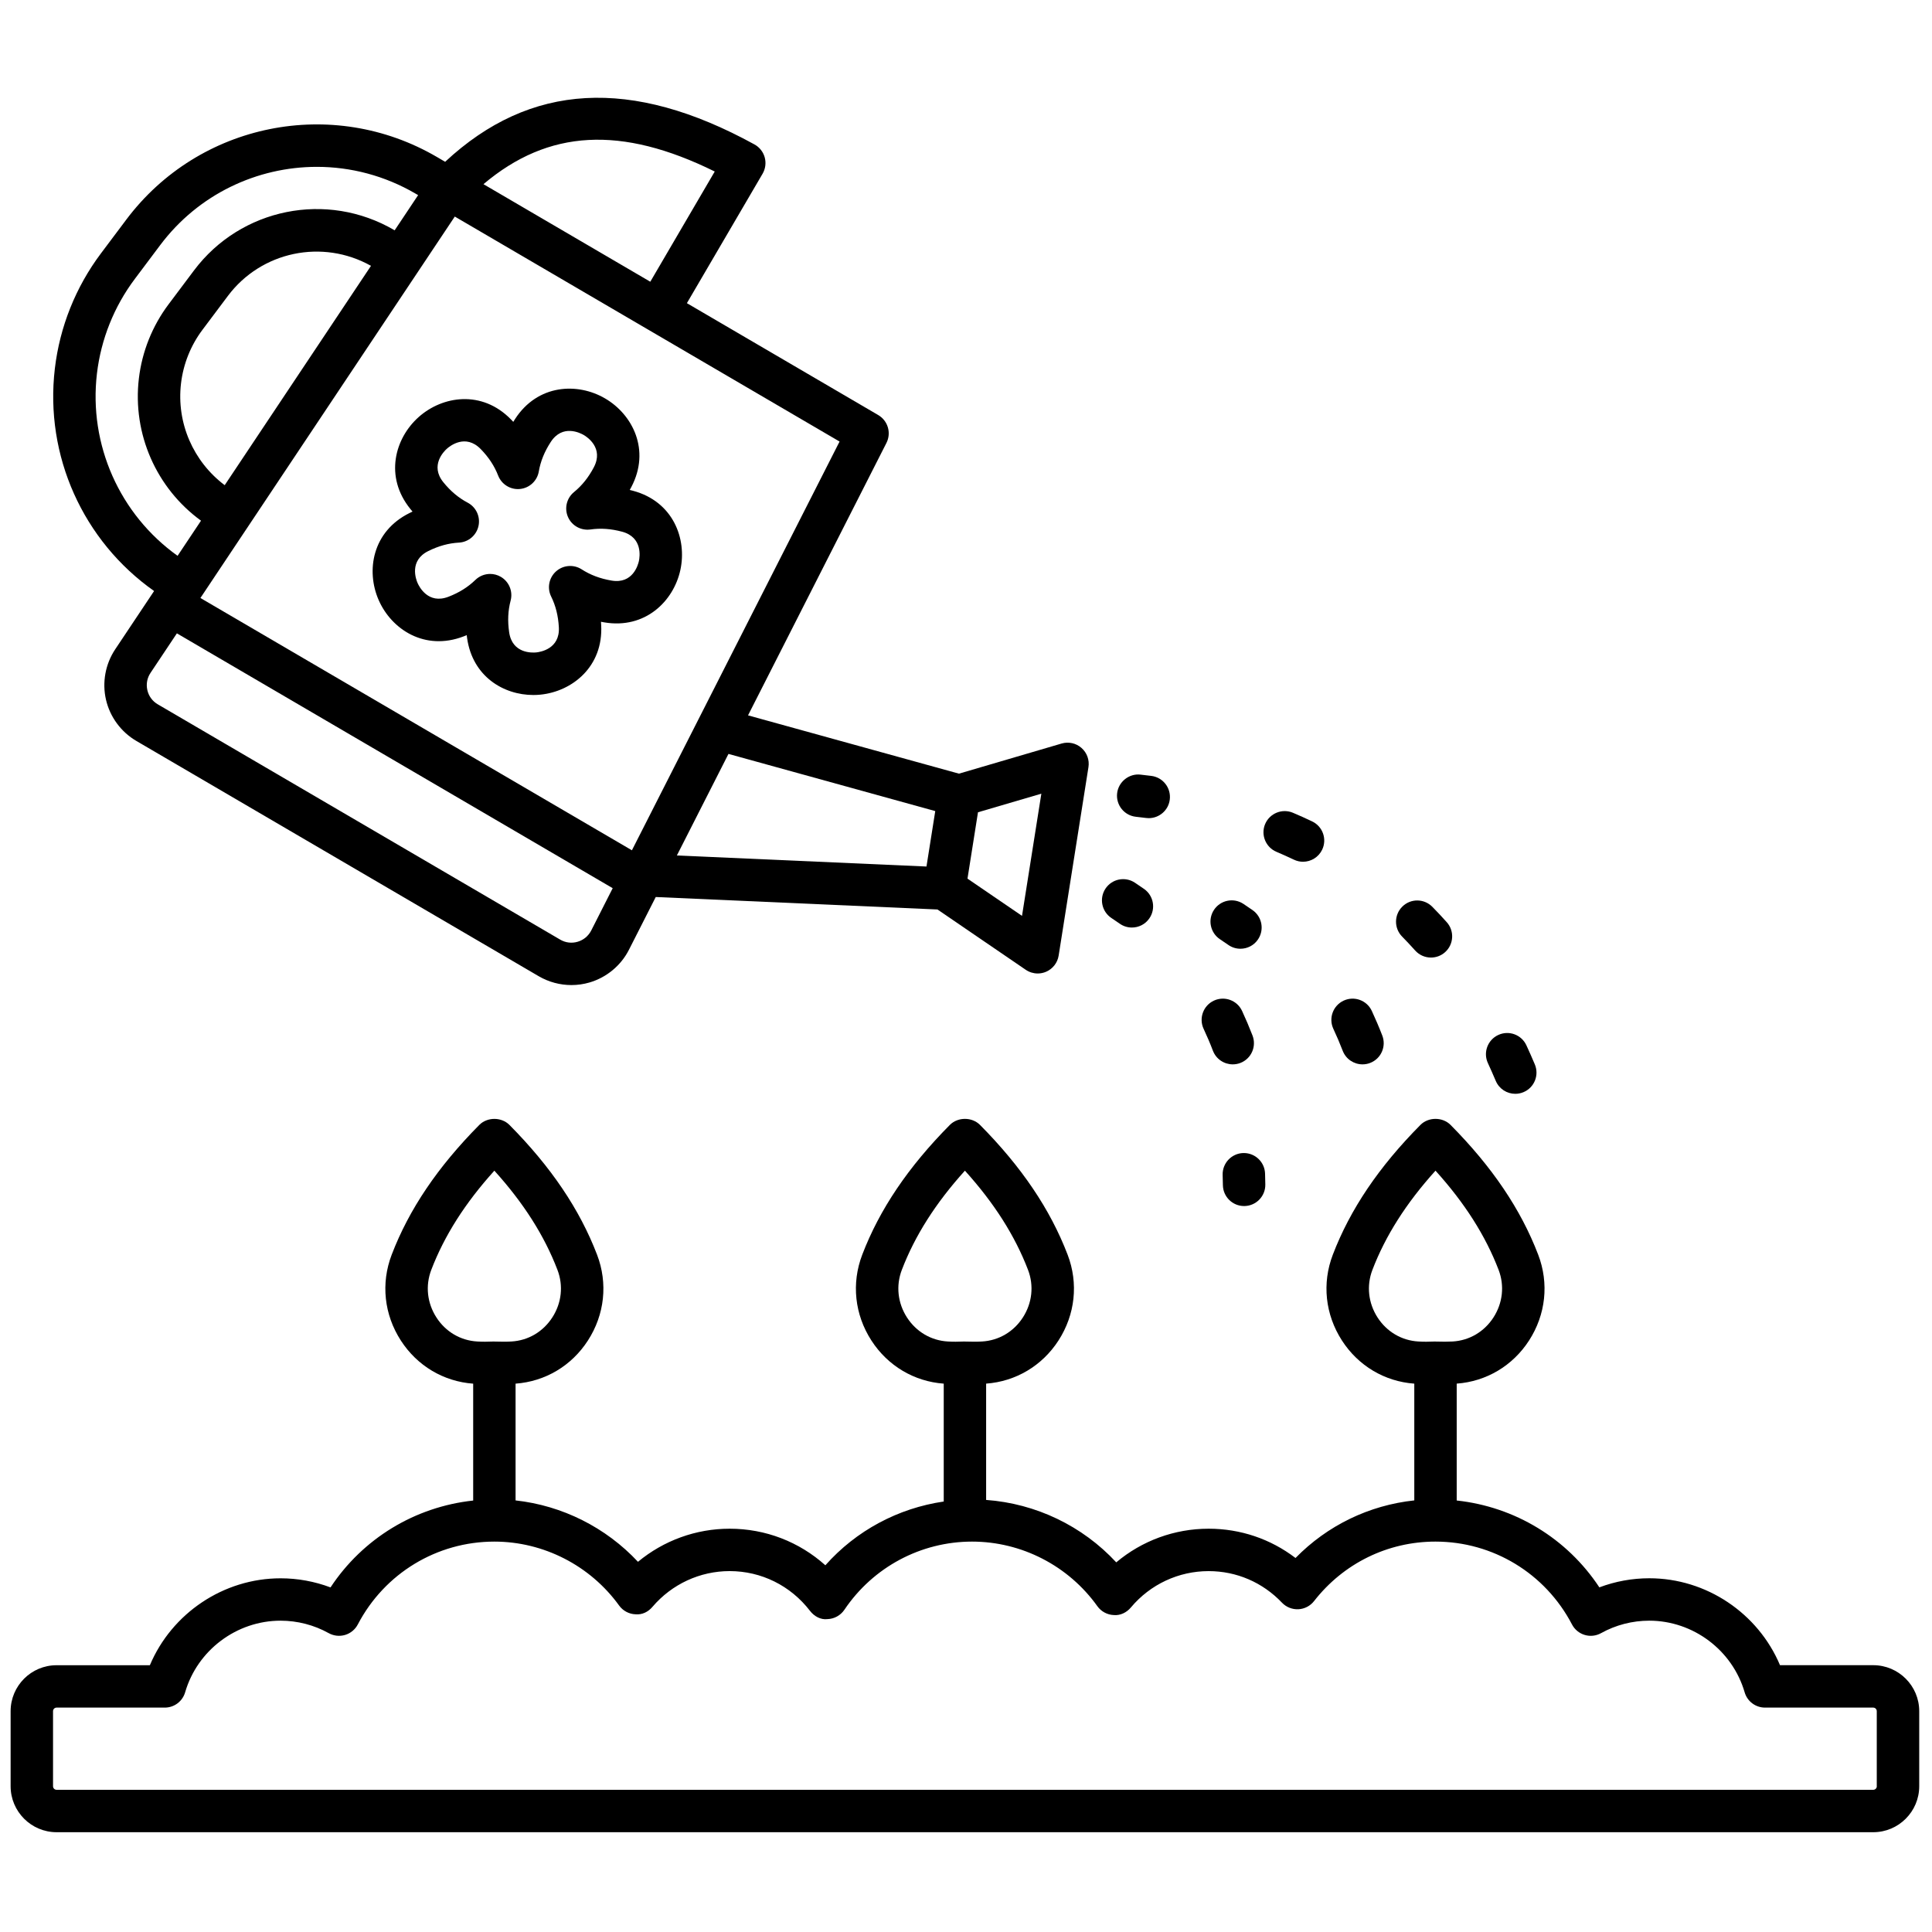 <svg xmlns="http://www.w3.org/2000/svg" xmlns:xlink="http://www.w3.org/1999/xlink" version="1.1" width="256" height="256" viewBox="0 0 256 256" xml:space="preserve">

<defs>
</defs>
<g style="stroke: none; stroke-width: 0; stroke-dasharray: none; stroke-linecap: butt; stroke-linejoin: miter; stroke-miterlimit: 10; fill: none; fill-rule: nonzero; opacity: 1;" transform="translate(1.407 1.407) scale(2.81 2.81)" >
	<path d="M 87.832 78.021 h -4.397 c -1.031 -2.447 -3.467 -4.099 -6.164 -4.099 c -0.805 0 -1.604 0.146 -2.354 0.429 c -1.523 -2.309 -3.984 -3.8 -6.727 -4.096 v -5.511 c 1.398 -0.103 2.639 -0.839 3.411 -2.032 c 0.79 -1.224 0.948 -2.698 0.432 -4.047 c -0.819 -2.14 -2.171 -4.142 -4.133 -6.121 c -0.375 -0.379 -1.045 -0.379 -1.42 0 c -1.962 1.979 -3.313 3.981 -4.132 6.121 c -0.517 1.348 -0.359 2.822 0.431 4.046 c 0.772 1.196 2.014 1.931 3.411 2.034 v 5.505 c -2.131 0.229 -4.098 1.18 -5.601 2.716 c -1.173 -0.896 -2.594 -1.381 -4.097 -1.381 c -1.609 0 -3.145 0.567 -4.356 1.587 c -1.593 -1.721 -3.792 -2.774 -6.136 -2.944 v -5.484 c 1.398 -0.103 2.639 -0.839 3.411 -2.032 c 0.79 -1.224 0.948 -2.698 0.432 -4.047 c -0.819 -2.14 -2.171 -4.142 -4.132 -6.121 c -0.376 -0.379 -1.045 -0.379 -1.421 0 c -1.962 1.98 -3.314 3.982 -4.132 6.121 c -0.516 1.349 -0.358 2.823 0.433 4.047 c 0.772 1.194 2.013 1.93 3.41 2.033 v 5.558 c -2.154 0.315 -4.132 1.372 -5.582 3.007 c -1.233 -1.107 -2.822 -1.725 -4.513 -1.725 c -1.591 0 -3.114 0.559 -4.323 1.561 c -1.514 -1.622 -3.57 -2.653 -5.772 -2.895 v -5.506 c 1.398 -0.103 2.639 -0.839 3.41 -2.032 c 0.791 -1.224 0.949 -2.698 0.433 -4.047 c -0.819 -2.14 -2.171 -4.142 -4.132 -6.121 c -0.376 -0.379 -1.045 -0.379 -1.421 0 c -1.962 1.98 -3.314 3.982 -4.132 6.121 c -0.516 1.349 -0.358 2.823 0.433 4.047 c 0.772 1.194 2.013 1.93 3.41 2.033 v 5.511 c -2.743 0.296 -5.203 1.787 -6.727 4.096 c -0.75 -0.282 -1.549 -0.429 -2.354 -0.429 c -2.697 0 -5.133 1.652 -6.165 4.099 H 2.168 C 0.973 78.021 0 78.994 0 80.189 v 3.54 c 0 1.195 0.973 2.168 2.168 2.168 h 85.664 c 1.195 0 2.168 -0.973 2.168 -2.168 v -3.54 C 90 78.994 89.027 78.021 87.832 78.021 z M 64.458 61.626 c -0.439 -0.682 -0.528 -1.5 -0.243 -2.246 c 0.617 -1.611 1.594 -3.148 2.975 -4.678 c 1.381 1.529 2.358 3.066 2.976 4.678 c 0.285 0.746 0.196 1.564 -0.244 2.246 c -0.436 0.673 -1.135 1.085 -1.923 1.131 c -0.226 0.013 -0.473 0.013 -0.799 0.003 c -0.004 0 -0.006 -0.002 -0.01 -0.002 c -0.003 0 -0.005 0.002 -0.008 0.002 c -0.015 0 -0.024 0 -0.039 -0.001 c -0.268 0.013 -0.521 0.013 -0.764 -0.002 C 65.593 62.711 64.894 62.299 64.458 61.626 z M 42.269 61.626 c -0.44 -0.682 -0.529 -1.5 -0.244 -2.246 c 0.616 -1.61 1.593 -3.148 2.975 -4.678 c 1.381 1.529 2.358 3.066 2.976 4.678 c 0.285 0.746 0.196 1.564 -0.244 2.246 c -0.436 0.673 -1.135 1.085 -1.922 1.131 c -0.227 0.014 -0.472 0.013 -0.799 0.003 c -0.004 0 -0.007 -0.002 -0.01 -0.002 c -0.003 0 -0.005 0.002 -0.009 0.002 c -0.015 0 -0.025 0 -0.04 -0.001 c -0.266 0.012 -0.52 0.013 -0.763 -0.002 C 43.404 62.711 42.705 62.299 42.269 61.626 z M 20.08 61.626 c -0.44 -0.682 -0.529 -1.5 -0.244 -2.246 c 0.616 -1.61 1.593 -3.148 2.975 -4.678 c 1.381 1.528 2.358 3.066 2.975 4.678 c 0.286 0.746 0.197 1.564 -0.244 2.246 c -0.436 0.673 -1.135 1.085 -1.922 1.131 c -0.227 0.014 -0.472 0.013 -0.799 0.003 c -0.004 0 -0.007 -0.002 -0.01 -0.002 c -0.003 0 -0.005 0.002 -0.009 0.002 c -0.015 0 -0.025 0 -0.04 -0.001 c -0.266 0.012 -0.52 0.013 -0.763 -0.002 C 21.214 62.711 20.515 62.299 20.08 61.626 z M 88 83.729 c 0 0.093 -0.075 0.168 -0.168 0.168 H 2.168 C 2.075 83.897 2 83.822 2 83.729 v -3.54 c 0 -0.093 0.075 -0.168 0.168 -0.168 h 5.101 c 0.445 0 0.836 -0.294 0.96 -0.721 c 0.579 -1.989 2.43 -3.378 4.5 -3.378 c 0.793 0 1.579 0.203 2.271 0.588 c 0.236 0.13 0.514 0.161 0.773 0.084 c 0.258 -0.077 0.474 -0.256 0.599 -0.495 c 1.26 -2.409 3.727 -3.906 6.438 -3.906 c 2.319 0 4.519 1.127 5.884 3.015 c 0.18 0.249 0.464 0.401 0.771 0.413 c 0.32 0.03 0.602 -0.116 0.801 -0.351 c 0.913 -1.071 2.24 -1.686 3.639 -1.686 c 1.492 0 2.873 0.684 3.789 1.874 c 0.196 0.256 0.504 0.43 0.824 0.39 c 0.321 -0.01 0.618 -0.174 0.798 -0.44 c 1.355 -2.013 3.607 -3.215 6.021 -3.215 c 2.337 0 4.545 1.139 5.908 3.046 c 0.18 0.252 0.466 0.406 0.775 0.418 c 0.309 0.028 0.606 -0.12 0.805 -0.357 c 0.913 -1.09 2.249 -1.715 3.666 -1.715 c 1.316 0 2.545 0.528 3.459 1.488 c 0.201 0.211 0.482 0.323 0.774 0.31 c 0.29 -0.015 0.561 -0.155 0.739 -0.384 c 1.39 -1.783 3.476 -2.806 5.725 -2.806 c 2.712 0 5.179 1.497 6.438 3.906 c 0.124 0.239 0.341 0.418 0.599 0.495 c 0.257 0.078 0.537 0.047 0.772 -0.084 c 0.692 -0.385 1.479 -0.588 2.271 -0.588 c 2.071 0 3.921 1.389 4.5 3.378 c 0.124 0.427 0.516 0.721 0.96 0.721 h 5.102 c 0.093 0 0.168 0.075 0.168 0.168 V 83.729 z" style="stroke: none; stroke-width: 1; stroke-dasharray: none; stroke-linecap: butt; stroke-linejoin: miter; stroke-miterlimit: 10; fill: rgb(0,0,0); fill-rule: nonzero; opacity: 1;" transform=" matrix(1 0 0 1 0 0) " stroke-linecap="round" />
	<path d="M 29.349 22.642 c -0.051 -0.014 -0.103 -0.026 -0.154 -0.039 c 0.026 -0.047 0.052 -0.094 0.077 -0.142 c 0.908 -1.734 0.064 -3.412 -1.239 -4.173 c -1.302 -0.762 -3.178 -0.673 -4.244 0.967 c -0.029 0.045 -0.058 0.091 -0.086 0.137 c -0.036 -0.039 -0.072 -0.077 -0.109 -0.115 c -1.367 -1.399 -3.225 -1.115 -4.352 -0.112 c -1.127 1.004 -1.624 2.815 -0.392 4.335 c 0.034 0.042 0.067 0.083 0.102 0.123 c -0.048 0.022 -0.097 0.046 -0.145 0.07 c -1.753 0.869 -2.057 2.722 -1.451 4.104 c 0.605 1.382 2.174 2.413 4.003 1.712 c 0.05 -0.019 0.099 -0.039 0.148 -0.059 c 0.006 0.052 0.013 0.105 0.021 0.157 c 0.263 1.793 1.714 2.665 3.121 2.665 c 0.112 0 0.224 -0.005 0.335 -0.017 c 1.502 -0.15 2.968 -1.324 2.864 -3.277 c -0.003 -0.054 -0.006 -0.106 -0.01 -0.159 c 0.052 0.01 0.104 0.02 0.156 0.028 c 1.925 0.326 3.265 -0.992 3.587 -2.467 C 31.903 24.905 31.24 23.148 29.349 22.642 z M 29.627 25.953 c -0.04 0.185 -0.29 1.098 -1.297 0.922 c -0.534 -0.091 -0.992 -0.264 -1.402 -0.528 c -0.377 -0.243 -0.871 -0.205 -1.207 0.094 c -0.336 0.299 -0.431 0.785 -0.232 1.188 c 0.216 0.438 0.334 0.914 0.363 1.453 c 0.054 1.019 -0.878 1.163 -1.065 1.182 c -0.188 0.019 -1.131 0.062 -1.278 -0.948 c -0.079 -0.537 -0.056 -1.026 0.069 -1.496 c 0.115 -0.435 -0.074 -0.893 -0.462 -1.12 c -0.157 -0.092 -0.332 -0.137 -0.504 -0.137 c -0.254 0 -0.506 0.097 -0.697 0.283 c -0.35 0.34 -0.766 0.6 -1.271 0.794 c -0.955 0.366 -1.378 -0.476 -1.454 -0.649 c -0.076 -0.172 -0.407 -1.056 0.507 -1.508 c 0.484 -0.24 0.957 -0.37 1.445 -0.397 c 0.449 -0.025 0.825 -0.346 0.921 -0.785 c 0.096 -0.439 -0.113 -0.888 -0.51 -1.098 c -0.432 -0.228 -0.807 -0.543 -1.147 -0.963 c -0.642 -0.792 0.027 -1.458 0.168 -1.583 c 0.14 -0.126 0.877 -0.714 1.591 0.016 c 0.378 0.387 0.647 0.796 0.824 1.251 c 0.163 0.419 0.587 0.679 1.031 0.633 c 0.447 -0.044 0.81 -0.382 0.886 -0.824 c 0.083 -0.482 0.268 -0.937 0.563 -1.391 c 0.555 -0.856 1.394 -0.425 1.557 -0.33 c 0.163 0.095 0.95 0.615 0.477 1.519 c -0.251 0.479 -0.558 0.863 -0.936 1.172 c -0.348 0.284 -0.464 0.765 -0.284 1.176 c 0.18 0.412 0.614 0.649 1.058 0.588 c 0.482 -0.07 0.972 -0.035 1.495 0.105 C 29.817 24.838 29.667 25.769 29.627 25.953 z" style="stroke: none; stroke-width: 1; stroke-dasharray: none; stroke-linecap: butt; stroke-linejoin: miter; stroke-miterlimit: 10; fill: rgb(0,0,0); fill-rule: nonzero; opacity: 1;" transform=" matrix(1 0 0 1 0 0) " stroke-linecap="round" />
	<path d="M 53.061 38.014 l 0.484 0.057 c 0.042 0.005 0.083 0.008 0.124 0.008 c 0.497 0 0.929 -0.371 0.991 -0.876 c 0.068 -0.548 -0.321 -1.048 -0.869 -1.116 l -0.51 -0.06 c -0.535 -0.064 -1.044 0.335 -1.104 0.883 C 52.116 37.459 52.512 37.954 53.061 38.014 z" style="stroke: none; stroke-width: 1; stroke-dasharray: none; stroke-linecap: butt; stroke-linejoin: miter; stroke-miterlimit: 10; fill: rgb(0,0,0); fill-rule: nonzero; opacity: 1;" transform=" matrix(1 0 0 1 0 0) " stroke-linecap="round" />
	<path d="M 66.229 44.318 c 0.198 0.222 0.472 0.335 0.747 0.335 c 0.237 0 0.475 -0.083 0.665 -0.253 c 0.412 -0.367 0.449 -1 0.082 -1.412 c -0.223 -0.25 -0.449 -0.492 -0.682 -0.728 c -0.389 -0.394 -1.021 -0.4 -1.414 -0.011 c -0.394 0.387 -0.398 1.021 -0.012 1.414 C 65.824 43.876 66.029 44.094 66.229 44.318 z" style="stroke: none; stroke-width: 1; stroke-dasharray: none; stroke-linecap: butt; stroke-linejoin: miter; stroke-miterlimit: 10; fill: rgb(0,0,0); fill-rule: nonzero; opacity: 1;" transform=" matrix(1 0 0 1 0 0) " stroke-linecap="round" />
	<path d="M 59.69 39.667 c 0.278 0.118 0.553 0.241 0.823 0.37 c 0.139 0.066 0.285 0.098 0.43 0.098 c 0.373 0 0.731 -0.21 0.903 -0.569 c 0.238 -0.499 0.027 -1.095 -0.472 -1.333 c -0.298 -0.143 -0.6 -0.278 -0.907 -0.408 c -0.507 -0.214 -1.096 0.024 -1.311 0.533 C 58.943 38.865 59.182 39.452 59.69 39.667 z" style="stroke: none; stroke-width: 1; stroke-dasharray: none; stroke-linecap: butt; stroke-linejoin: miter; stroke-miterlimit: 10; fill: rgb(0,0,0); fill-rule: nonzero; opacity: 1;" transform=" matrix(1 0 0 1 0 0) " stroke-linecap="round" />
	<path d="M 70.031 50.467 c 0.161 0.382 0.531 0.611 0.921 0.611 c 0.13 0 0.262 -0.025 0.389 -0.079 c 0.509 -0.214 0.747 -0.801 0.532 -1.31 c -0.128 -0.305 -0.261 -0.604 -0.397 -0.899 c -0.231 -0.499 -0.823 -0.721 -1.328 -0.486 c -0.501 0.232 -0.719 0.827 -0.486 1.328 C 69.788 49.905 69.911 50.184 70.031 50.467 z" style="stroke: none; stroke-width: 1; stroke-dasharray: none; stroke-linecap: butt; stroke-linejoin: miter; stroke-miterlimit: 10; fill: rgb(0,0,0); fill-rule: nonzero; opacity: 1;" transform=" matrix(1 0 0 1 0 0) " stroke-linecap="round" />
	<path d="M 51.91 42.79 c 0.133 0.087 0.263 0.176 0.391 0.266 c 0.175 0.123 0.375 0.181 0.573 0.181 c 0.315 0 0.625 -0.148 0.819 -0.426 c 0.317 -0.452 0.208 -1.076 -0.244 -1.393 c -0.144 -0.1 -0.289 -0.2 -0.436 -0.297 c -0.461 -0.304 -1.082 -0.178 -1.386 0.283 C 51.323 41.865 51.45 42.485 51.91 42.79 z" style="stroke: none; stroke-width: 1; stroke-dasharray: none; stroke-linecap: butt; stroke-linejoin: miter; stroke-miterlimit: 10; fill: rgb(0,0,0); fill-rule: nonzero; opacity: 1;" transform=" matrix(1 0 0 1 0 0) " stroke-linecap="round" />
	<path d="M 56.695 49.048 c 0.153 0.397 0.532 0.641 0.934 0.641 c 0.119 0 0.241 -0.021 0.359 -0.066 c 0.516 -0.198 0.772 -0.777 0.574 -1.293 c -0.152 -0.394 -0.317 -0.781 -0.493 -1.161 c -0.232 -0.499 -0.825 -0.719 -1.329 -0.485 c -0.5 0.233 -0.718 0.828 -0.485 1.329 C 56.413 48.351 56.561 48.695 56.695 49.048 z" style="stroke: none; stroke-width: 1; stroke-dasharray: none; stroke-linecap: butt; stroke-linejoin: miter; stroke-miterlimit: 10; fill: rgb(0,0,0); fill-rule: nonzero; opacity: 1;" transform=" matrix(1 0 0 1 0 0) " stroke-linecap="round" />
	<path d="M 58.154 53.871 c -0.011 0 -0.021 0 -0.03 0 c -0.552 0.017 -0.986 0.478 -0.971 1.029 l 0.012 0.488 c 0.01 0.546 0.455 0.982 1 0.982 c 0.006 0 0.012 0 0.018 0 c 0.552 -0.01 0.992 -0.466 0.982 -1.018 l -0.012 -0.512 C 59.137 54.3 58.692 53.871 58.154 53.871 z" style="stroke: none; stroke-width: 1; stroke-dasharray: none; stroke-linecap: butt; stroke-linejoin: miter; stroke-miterlimit: 10; fill: rgb(0,0,0); fill-rule: nonzero; opacity: 1;" transform=" matrix(1 0 0 1 0 0) " stroke-linecap="round" />
	<path d="M 57.028 43.79 c 0.133 0.087 0.263 0.176 0.391 0.266 c 0.175 0.123 0.375 0.181 0.573 0.181 c 0.315 0 0.625 -0.148 0.819 -0.426 c 0.317 -0.452 0.208 -1.076 -0.244 -1.393 c -0.144 -0.1 -0.289 -0.2 -0.436 -0.297 c -0.462 -0.304 -1.081 -0.178 -1.386 0.283 S 56.568 43.485 57.028 43.79 z" style="stroke: none; stroke-width: 1; stroke-dasharray: none; stroke-linecap: butt; stroke-linejoin: miter; stroke-miterlimit: 10; fill: rgb(0,0,0); fill-rule: nonzero; opacity: 1;" transform=" matrix(1 0 0 1 0 0) " stroke-linecap="round" />
	<path d="M 62.815 49.05 c 0.153 0.396 0.532 0.639 0.933 0.639 c 0.12 0 0.242 -0.021 0.361 -0.067 c 0.515 -0.199 0.771 -0.779 0.571 -1.294 c -0.152 -0.394 -0.317 -0.779 -0.493 -1.159 c -0.232 -0.499 -0.825 -0.719 -1.329 -0.485 c -0.5 0.233 -0.718 0.828 -0.485 1.329 C 62.531 48.351 62.679 48.697 62.815 49.05 z" style="stroke: none; stroke-width: 1; stroke-dasharray: none; stroke-linecap: butt; stroke-linejoin: miter; stroke-miterlimit: 10; fill: rgb(0,0,0); fill-rule: nonzero; opacity: 1;" transform=" matrix(1 0 0 1 0 0) " stroke-linecap="round" />
	<path d="M 6.765 27.369 l -0.068 0.102 l 0 0 l -1.766 2.647 c -0.463 0.695 -0.622 1.561 -0.434 2.375 c 0.188 0.814 0.709 1.522 1.43 1.944 l 18.978 11.097 c 0.47 0.274 1.003 0.416 1.54 0.416 c 0.288 0 0.576 -0.041 0.856 -0.123 c 0.802 -0.236 1.479 -0.798 1.857 -1.542 l 1.263 -2.487 l 13.285 0.588 l 4.163 2.844 c 0.169 0.115 0.366 0.174 0.564 0.174 c 0.134 0 0.27 -0.027 0.396 -0.082 c 0.314 -0.136 0.538 -0.423 0.591 -0.762 l 1.405 -8.884 c 0.054 -0.338 -0.069 -0.681 -0.327 -0.907 c -0.256 -0.227 -0.611 -0.305 -0.941 -0.208 l -4.838 1.42 l -9.946 -2.749 l 6.526 -12.845 c 0.24 -0.472 0.07 -1.049 -0.387 -1.316 l -9.022 -5.276 l 3.569 -6.103 c 0.136 -0.233 0.172 -0.511 0.101 -0.771 c -0.072 -0.26 -0.246 -0.48 -0.482 -0.61 c -5.8 -3.186 -10.581 -2.914 -14.588 0.818 l -0.382 -0.224 C 15.179 4.022 8.88 5.292 5.454 9.856 l -1.197 1.595 c -1.188 1.583 -1.939 3.459 -2.171 5.425 C 1.599 20.994 3.42 25.01 6.765 27.369 z M 8.035 17.579 c 0.108 -0.917 0.458 -1.791 1.013 -2.53 l 1.197 -1.595 c 1.577 -2.103 4.462 -2.701 6.748 -1.419 l -6.898 10.343 C 8.616 21.265 7.814 19.447 8.035 17.579 z M 26.737 43.908 c -0.277 0.082 -0.571 0.047 -0.822 -0.101 L 6.938 32.711 h 0 c -0.251 -0.147 -0.425 -0.384 -0.49 -0.667 c -0.065 -0.284 -0.013 -0.573 0.149 -0.815 l 1.243 -1.864 l 20.551 12.017 l -1.014 1.997 C 27.243 43.638 27.017 43.826 26.737 43.908 z M 47.692 42.687 l -2.571 -1.756 l 0.495 -3.129 l 2.988 -0.877 L 47.692 42.687 z M 43.601 37.746 l -0.207 1.307 l -0.207 1.307 l -11.77 -0.521 l 2.433 -4.789 L 43.601 37.746 z M 32.437 33.415 C 32.437 33.415 32.436 33.416 32.437 33.415 l -3.14 6.18 L 8.95 27.698 l 0.042 -0.064 c 0 0 0 0 0.001 -0.001 l 0.652 -0.978 l 10.119 -15.173 l 1.181 -1.771 l 9.071 5.304 c 0.001 0 0.001 0 0.002 0.001 l 9.071 5.304 L 32.437 33.415 z M 33.203 7.587 l -3.039 5.197 l -7.867 -4.6 C 25.358 5.597 28.796 5.412 33.203 7.587 z M 4.071 17.111 c 0.191 -1.615 0.808 -3.157 1.785 -4.458 l 1.197 -1.595 c 1.801 -2.4 4.568 -3.691 7.388 -3.691 c 1.589 0 3.196 0.411 4.656 1.264 L 19.216 8.7 l -0.813 1.22 l -0.294 0.44 l -0.017 -0.01 c -3.178 -1.859 -7.239 -1.04 -9.447 1.904 l -1.197 1.595 c -0.767 1.021 -1.251 2.23 -1.4 3.497 c -0.31 2.619 0.828 5.177 2.93 6.706 l -1.105 1.657 C 5.151 23.765 3.673 20.477 4.071 17.111 z" style="stroke: none; stroke-width: 1; stroke-dasharray: none; stroke-linecap: butt; stroke-linejoin: miter; stroke-miterlimit: 10; fill: rgb(0,0,0); fill-rule: nonzero; opacity: 1;" transform=" matrix(1 0 0 1 0 0) " stroke-linecap="round" />
</g>
</svg>